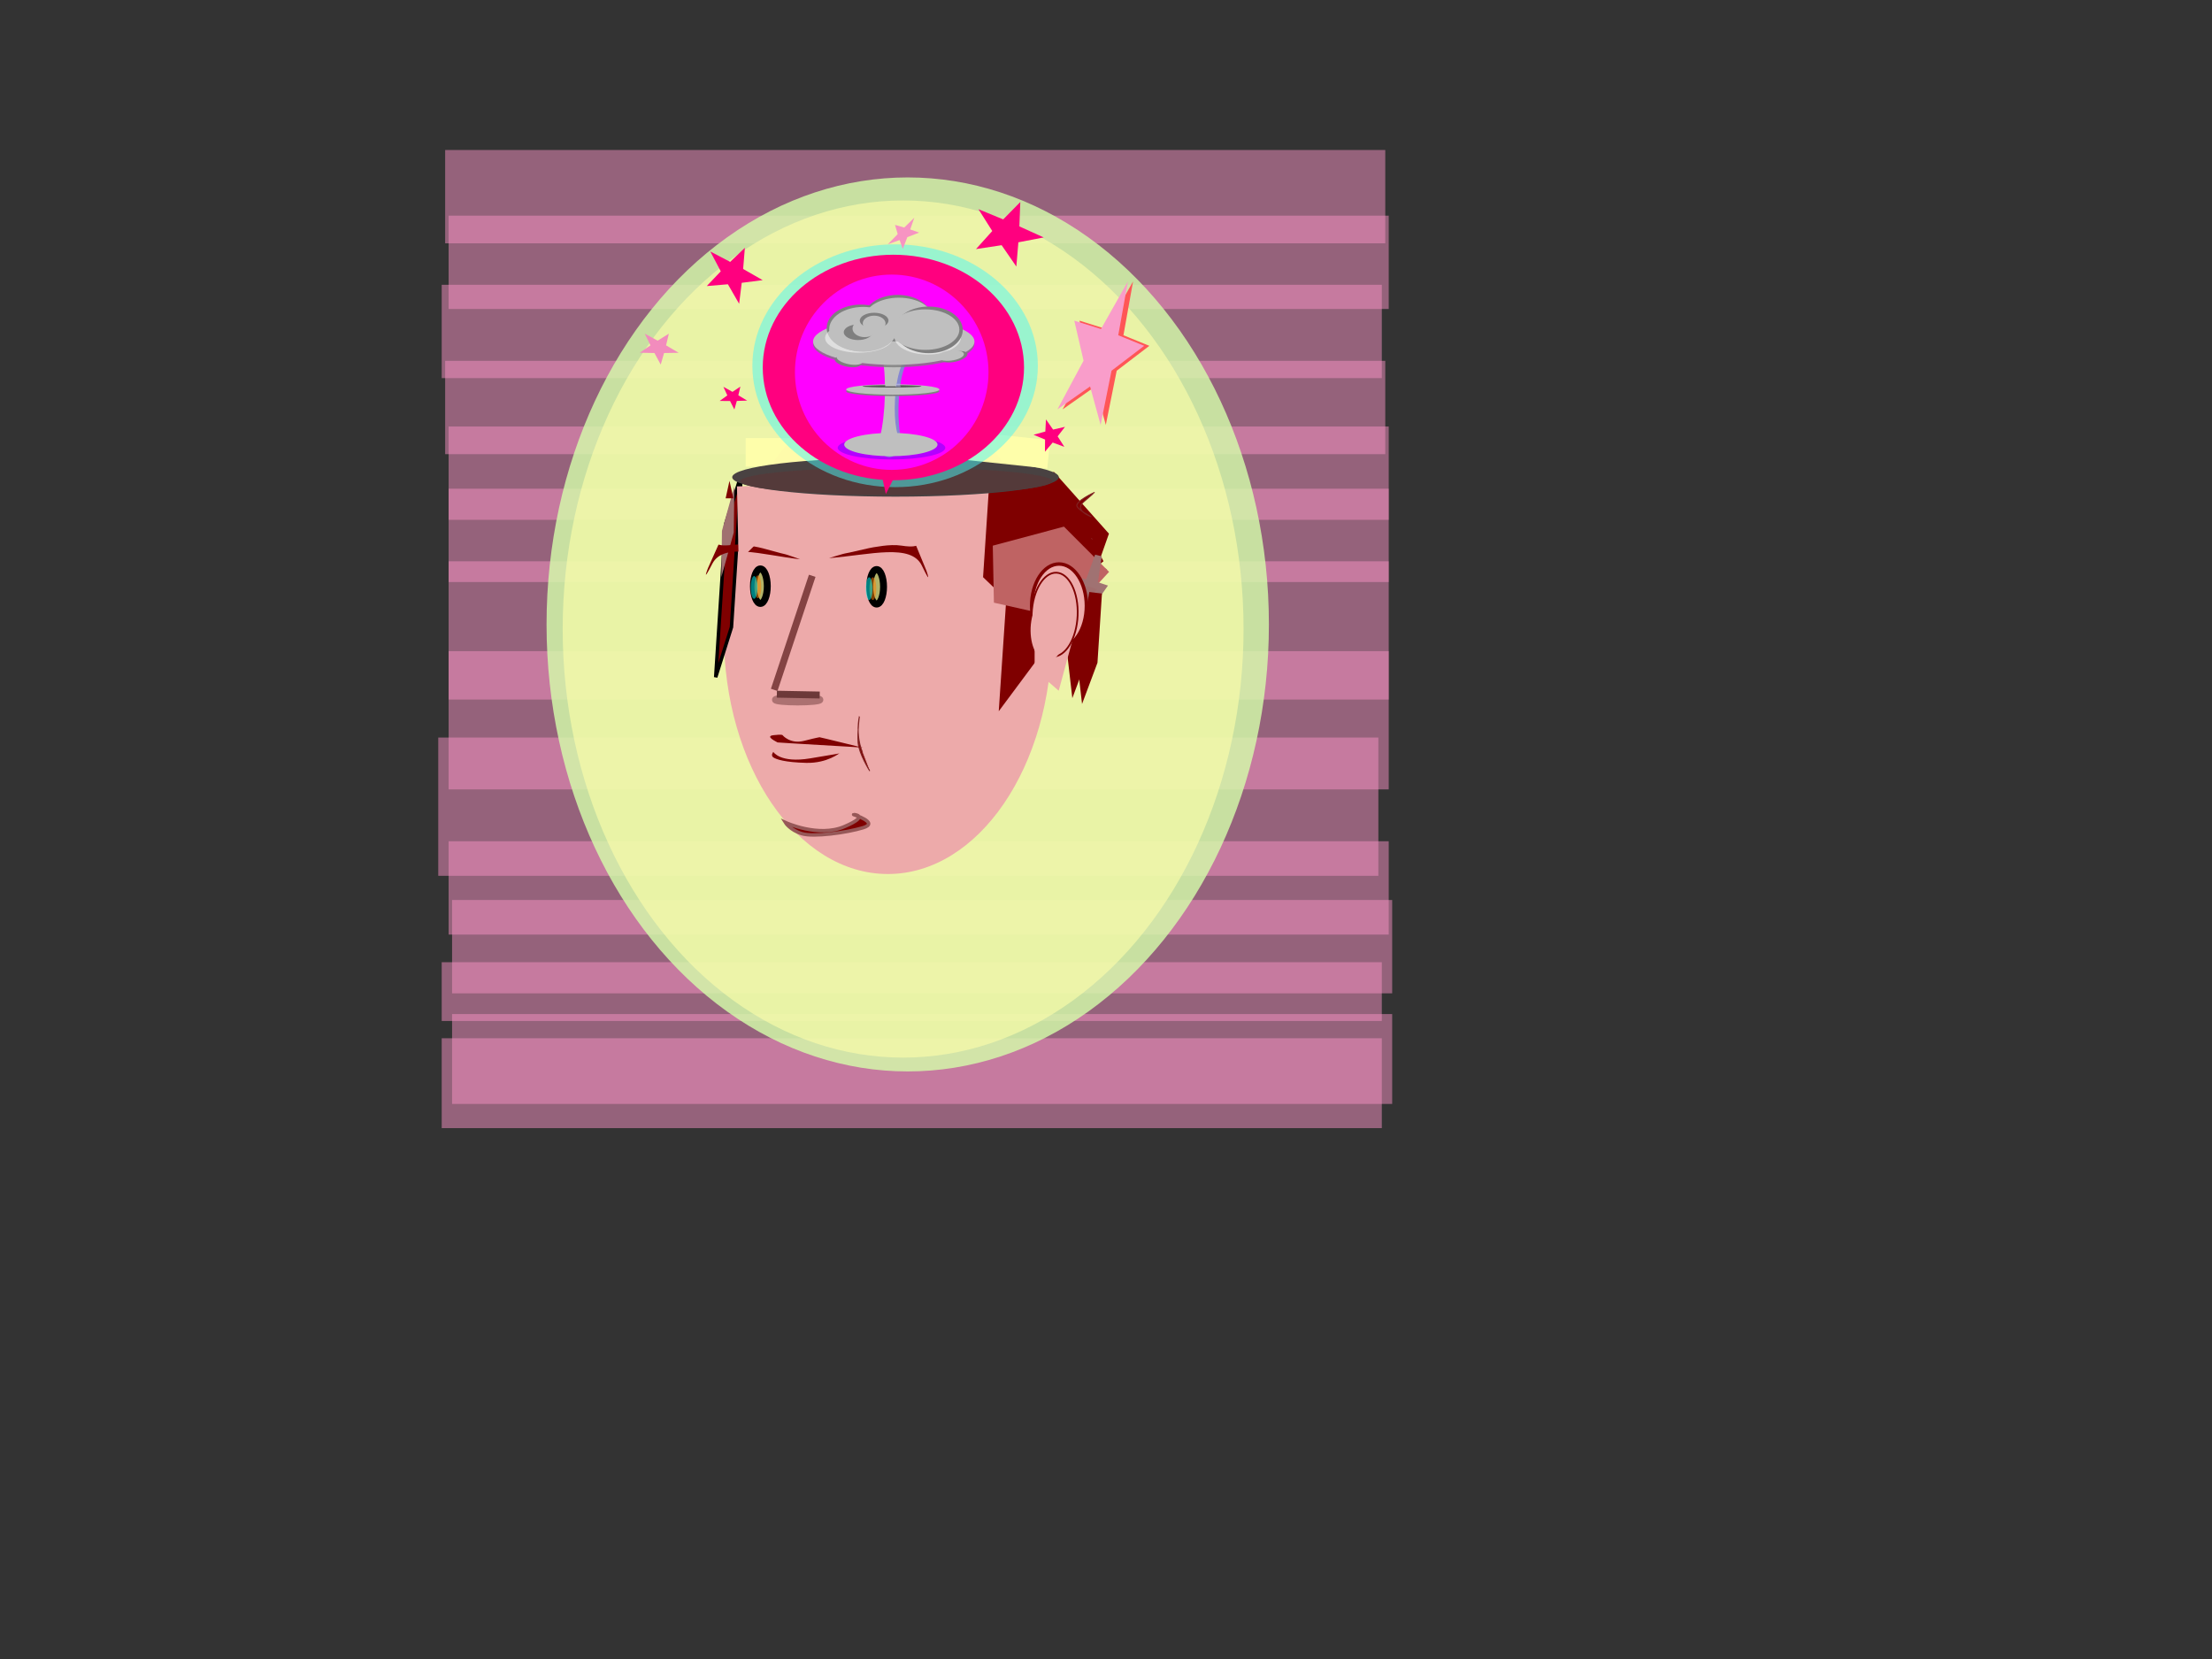 <svg width="640" height="480" xmlns="http://www.w3.org/2000/svg" xmlns:svg="http://www.w3.org/2000/svg">
 <rect width="100%" height="100%" fill="#333333" stroke="none"/>
 <!-- Created with SVG-edit - http://svg-edit.googlecode.com/ -->
 <defs>
  <radialGradient cy="0.5" cx="0.5" gradientTransform="rotate(4,0.5,0.5) translate(0,0.345) scale(1,0.31)" r="2.169" spreadMethod="repeat" id="svg_102">
   <stop offset="0" stop-color="#ffffaa"/>
  </radialGradient>
 </defs>
 <g>
  <title>Layer 1</title>
  <rect id="svg_97" stroke="#e5e58b" height="26" width="272" y="300.4" x="127.8" opacity="0.5" stroke-linecap="null" stroke-linejoin="null" stroke-dasharray="null" stroke-width="0" fill="#f993c4"/>
  <rect stroke="#e5e58b" id="svg_96" height="26" width="272" y="293.4" x="130.8" opacity="0.5" stroke-linecap="null" stroke-linejoin="null" stroke-dasharray="null" stroke-width="0" fill="#f993c4"/>
  <rect stroke="#e5e58b" id="svg_95" height="17" width="272" y="278.4" x="127.8" opacity="0.5" stroke-linecap="null" stroke-linejoin="null" stroke-dasharray="null" stroke-width="0" fill="#f993c4"/>
  <rect id="svg_94" stroke="#e5e58b" height="27" width="272" y="260.4" x="130.8" opacity="0.5" stroke-linecap="null" stroke-linejoin="null" stroke-dasharray="null" stroke-width="0" fill="#f993c4"/>
  <rect id="svg_92" stroke="#e5e58b" height="40" width="272" y="213.4" x="126.8" opacity="0.5" stroke-linecap="null" stroke-linejoin="null" stroke-dasharray="null" stroke-width="0" fill="#f993c4"/>
  <rect stroke="#e5e58b" id="svg_93" height="27" width="272" y="243.4" x="129.8" opacity="0.5" stroke-linecap="null" stroke-linejoin="null" stroke-dasharray="null" stroke-width="0" fill="#f993c4"/>
  <rect id="svg_91" stroke="#e5e58b" height="40" width="272" y="188.4" x="129.8" opacity="0.5" stroke-linecap="null" stroke-linejoin="null" stroke-dasharray="null" stroke-width="0" fill="#f993c4"/>
  <rect stroke="#e5e58b" id="svg_90" height="40" width="272" y="162.4" x="129.8" opacity="0.5" stroke-linecap="null" stroke-linejoin="null" stroke-dasharray="null" stroke-width="0" fill="#f993c4"/>
  <rect id="svg_89" stroke="#e5e58b" height="27" width="272" y="141.4" x="129.8" opacity="0.5" stroke-linecap="null" stroke-linejoin="null" stroke-dasharray="null" stroke-width="0" fill="#f993c4"/>
  <rect id="svg_88" stroke="#e5e58b" height="27" width="272" y="123.4" x="129.8" opacity="0.5" stroke-linecap="null" stroke-linejoin="null" stroke-dasharray="null" stroke-width="0" fill="#f993c4"/>
  <rect id="svg_87" stroke="#e5e58b" height="27" width="272" y="104.4" x="128.8" opacity="0.5" stroke-linecap="null" stroke-linejoin="null" stroke-dasharray="null" stroke-width="0" fill="#f993c4"/>
  <rect id="svg_86" stroke="#e5e58b" height="27" width="272" y="82.4" x="127.8" opacity="0.5" stroke-linecap="null" stroke-linejoin="null" stroke-dasharray="null" stroke-width="0" fill="#f993c4"/>
  <rect id="svg_85" stroke="#e5e58b" height="27" width="272" y="62.4" x="129.8" opacity="0.5" stroke-linecap="null" stroke-linejoin="null" stroke-dasharray="null" stroke-width="0" fill="#f993c4"/>
  <rect stroke="#e5e58b" id="svg_84" height="27" width="272" y="43.4" x="128.8" opacity="0.5" stroke-linecap="null" stroke-linejoin="null" stroke-dasharray="null" stroke-width="0" fill="#f993c4"/>
  <ellipse stroke="#e5e58b" id="svg_48" fill="#d4ffaa" stroke-width="0" stroke-dasharray="null" stroke-linejoin="null" stroke-linecap="null" opacity="0.8" cx="262.633" cy="180.667" rx="104.5" ry="129.333"/>
  <ellipse fill-opacity="0.63" fill="url(#svg_102)" stroke-width="0" stroke-dasharray="null" stroke-linejoin="null" stroke-linecap="null" opacity="0.95" cx="261.3" cy="182" id="svg_77" rx="98.5" ry="124" stroke="#e5e58b"/>
  <ellipse fill="#edaaaa" stroke-width="0" stroke-dasharray="null" stroke-linejoin="null" stroke-linecap="null" cx="256.89" cy="183.384" id="svg_41" rx="47.453" ry="69.495" stroke="#00ffff"/>
  <polygon transform="rotate(-45.091 211.385,78.616) " id="svg_72" fill="#ff007f" points="211.385,70.32 213.316,76.524 219.196,76.658 214.51,80.626 216.213,86.912 211.385,83.161 206.558,86.912 208.261,80.626 203.575,76.658 209.455,76.524 211.385,70.32 213.316,76.524 " stroke-width="0" stroke="#e5e58b"/>
  <path fill="#7f0000" stroke-dasharray="null" stroke-linejoin="null" stroke-linecap="null" d="m208.963,151.863l3.625,-14.75l0,44.25l-3.625,14.75l0,-44.25z" id="svg_7" stroke="#000000" transform="rotate(3.683 210.775,166.613) "/>
  <path transform="rotate(3.838 296.026,175.192) " fill="#7f0000" stroke-width="0" stroke-dasharray="null" stroke-linejoin="null" stroke-linecap="null" d="m291.033,159.694l9.986,-15.498l0,46.495l-9.986,15.498l0,-46.495l0,-0z" id="svg_8" stroke="#000000"/>
  <polygon id="svg_5" transform="rotate(-117.502 305.186,157.563) " stroke-width="0" points="286.41,157.563 300.754,172.915 323.962,167.051 323.962,148.075 300.754,142.211 286.41,157.563 " fill="#7f0000" stroke="#000000"/>
  <polygon id="svg_10" transform="rotate(-97.083 296.025,160.855) " stroke-width="0" points="276.251,160.855 291.357,173.119 315.799,168.435 315.799,153.276 291.357,148.592 276.251,160.855 " fill="#7f0000" stroke="#000000"/>
  <line id="svg_17" y2="199.6" x2="224" y1="166.6" x1="235" stroke-linecap="null" stroke-linejoin="null" stroke-dasharray="null" stroke-width="2" stroke="#844343" fill="none"/>
  <line transform="rotate(37.462 230.968,200.968) " id="svg_18" y2="204.645" x2="225.975" y1="197.292" x1="235.962" stroke-linecap="null" stroke-linejoin="null" stroke-dasharray="null" stroke-width="2" fill="none" stroke="#6d3939"/>
  <path id="svg_20" d="m240.312,159.477c12.052,0.747 24.104,-0.896 26.271,5.976c2.167,6.873 1.083,1.644 1.083,1.554c0,-0.09 -1.896,-7.381 -1.896,-7.471c0,-0.09 -0.812,0.388 -4.198,-0.657c-3.385,-1.046 -8.125,-0.598 -8.125,-0.687c0,-0.09 -8.26,0.687 -8.26,0.598c0,-0.09 -4.875,0.687 -4.875,0.687l0,-0l-0,0z" stroke-linecap="null" stroke-linejoin="null" stroke-dasharray="null" stroke-width="0" fill="#7f0000" stroke="#000000" transform="rotate(-8.166 254.125,163.583) "/>
  <ellipse ry="5" rx="2" id="svg_22" cy="169.6" cx="220" stroke-linecap="null" stroke-linejoin="null" stroke-dasharray="null" stroke-width="2" stroke="#000000" fill="#b2b267"/>
  <ellipse id="svg_24" ry="5" rx="2" cy="169.778" cx="253.638" stroke-linecap="null" stroke-linejoin="null" stroke-dasharray="null" stroke-width="2" stroke="#000000" fill="#b2b267"/>
  <ellipse stroke="#000000" opacity="0.5" ry="3.293" rx="0.979" id="svg_25" cy="169.782" cx="219.262" stroke-linecap="null" stroke-linejoin="null" stroke-dasharray="null" stroke-width="0" fill="#ff7f00"/>
  <ellipse id="svg_26" stroke="#000000" opacity="0.5" ry="3.293" rx="0.979" cy="170.316" cx="252.544" stroke-linecap="null" stroke-linejoin="null" stroke-dasharray="null" stroke-width="0" fill="#ff7f00"/>
  <ellipse id="svg_27" stroke="#000000" opacity="0.5" ry="3.293" rx="0.979" cy="170.316" cx="251.477" stroke-linecap="null" stroke-linejoin="null" stroke-dasharray="null" stroke-width="0" fill="#00ffff"/>
  <ellipse id="svg_28" stroke="#000000" opacity="0.5" ry="3.293" rx="0.979" cy="169.96" cx="218.195" stroke-linecap="null" stroke-linejoin="null" stroke-dasharray="null" stroke-width="0" fill="#00ffff"/>
  <path fill="#7f0000" stroke-width="0" d="m226.423,212.715c0,0 2.181,2.693 6.3,1.616c4.119,-1.077 4.361,-0.969 4.361,-1.034c0,-0.065 12.599,3.081 12.599,3.016c0,-0.065 -24.714,-1.443 -24.714,-1.508c0,-0.065 -3.877,-1.767 -1.211,-2.09c2.665,-0.323 2.665,0 2.665,0l-0,0z" id="svg_1" stroke="#000000"/>
  <ellipse fill="none" stroke-width="2" stroke-dasharray="null" stroke-linejoin="null" stroke-linecap="null" opacity="0.5" cx="230.79" cy="202.468" id="svg_11" rx="6.431" ry="0.633" stroke="#6d3939"/>
  <path fill="#7f0000" stroke-width="0" stroke-dasharray="null" stroke-linejoin="null" stroke-linecap="null" d="m223.741,217.549c0,0 1.962,3.314 10.651,1.873c8.689,-1.441 8.689,-1.441 8.61,-1.522c-0.08,-0.081 -3.564,2.963 -9.731,2.819c-6.167,-0.144 -8.689,-1.009 -9.53,-1.585c-0.841,-0.576 0,-1.585 0,-1.585l0,0z" id="svg_13" stroke="#7f0000"/>
  <polygon id="svg_14" fill="#a06d6d" points="311.472,155.044 313.008,162.284 317.686,162.44 313.958,167.071 315.313,174.408 311.472,170.03 307.631,174.408 308.986,167.071 305.257,162.44 309.935,162.284 311.472,155.044 313.008,162.284 " stroke-width="2" transform="rotate(21.281 311.472,164.726) " stroke="#a07272"/>
  <path fill="#7f0000" stroke-dasharray="null" stroke-linejoin="null" stroke-linecap="null" d="m239.913,226.576c0,0 -4.412,9.555 -1.176,17.062c3.235,7.507 3.529,2.73 3.497,2.684c-0.033,-0.046 -2.32,7.553 -3.791,2.775c-1.471,-4.777 -2.794,-14.332 -1.765,-17.744c1.029,-3.412 3.235,-4.777 3.235,-4.777l0,0z" id="svg_15" transform="rotate(-89.883 239.274,238.625) " stroke="#965858"/>
  <path fill="#7f0000" stroke-width="0.3" stroke-dasharray="null" stroke-linejoin="null" stroke-linecap="null" d="m249.904,207.433c0,0 -1.92,4.692 -0.795,9.948c1.126,5.256 1.324,6.006 1.31,5.994c-0.015,-0.013 -2.303,-5.431 -2.038,-8.622c0.265,-3.191 1.523,-7.32 1.523,-7.32l0,0z" id="svg_19" transform="rotate(-9.175 249.389,215.404) " stroke="#7f2323"/>
  <polygon transform="rotate(-83.042 312.223,185.906) " stroke-width="0" points="296.017,185.906 308.397,188.889 328.428,187.75 328.428,184.063 308.397,182.923 296.017,185.906 " fill="#7f0000" id="svg_29" stroke="#000000"/>
  <path stroke="#7f2323" fill="#7f0000" stroke-width="0.3" stroke-dasharray="null" stroke-linejoin="null" stroke-linecap="null" d="m312.897,142.58c0,0 5.02,2.065 2.077,4.379c-2.943,2.313 -3.462,2.644 -3.424,2.638c0.038,-0.006 6.02,-2.39 5.328,-3.795c-0.692,-1.404 -3.981,-3.222 -3.981,-3.222z" transform="rotate(176.874 314.241,146.089) " id="svg_32"/>
  <polygon transform="rotate(-97.083 309.256,161.708) " stroke-width="0" points="301.203,161.708 307.355,171.567 317.31,167.801 317.31,155.615 307.355,151.849 301.203,161.708 " fill="#7f0000" id="svg_33" stroke="#000000"/>
  <polygon stroke="#000000" transform="rotate(178.855 304.146,165.792) " stroke-width="0" points="287.401,165.792 300.193,179.139 320.89,174.041 320.89,157.544 300.193,152.446 287.401,165.792 " fill="#bf6363" id="svg_34"/>
  <polygon fill="#a06d6d" points="315.034,160.466 315.874,168.846 318.432,169.027 316.393,174.387 317.134,182.88 315.034,177.812 312.934,182.88 313.674,174.387 311.636,169.027 314.194,168.846 315.034,160.466 315.874,168.846 " stroke-width="2" transform="rotate(14.28 315.034,171.673) " id="svg_36" stroke="#a07272"/>
  <path fill="#a07070" stroke-width="0" stroke-dasharray="null" stroke-linejoin="null" stroke-linecap="null" d="m208.867,153.825l1.726,-13.29l1.726,13.29l-1.726,13.29l-1.726,-13.29z" id="svg_38" transform="rotate(8.145 210.593,153.825) " stroke="#000000"/>
  <path transform="rotate(10.333 217.963,163.418) " id="svg_21" d="m230.969,159.417c-11.348,0.728 -22.696,-0.873 -24.736,5.823c-2.04,6.697 -1.02,1.601 -1.02,1.514c0,-0.087 1.785,-7.192 1.785,-7.279c0,-0.087 0.765,0.379 3.953,-0.641c3.188,-1.019 7.65,-0.582 7.65,-0.67c0,-0.087 7.778,0.67 7.778,0.582c0,-0.087 4.59,0.67 4.59,0.67l0,0l0,-0z" stroke-linecap="null" stroke-linejoin="null" stroke-dasharray="null" stroke-width="0" fill="#7f0000" stroke="#000000"/>
  <polygon transform="rotate(-83.042 315.035,187.594) " stroke-width="0" points="298.83,187.594 311.21,190.576 331.241,189.437 331.241,185.75 311.21,184.611 298.83,187.594 " fill="#7f0000" stroke="#000000" id="svg_40"/>
  <ellipse fill="#edaaaa" stroke-dasharray="null" stroke-linejoin="null" stroke-linecap="null" cx="306.411" cy="175.286" id="svg_39" rx="7.919" ry="12.103" stroke="#7f0000"/>
  <polygon id="svg_35" fill="#edaaaa" points="310.622,184.031 306.315,199.843 299.347,193.804 299.347,174.258 306.315,168.218 310.622,184.031 " stroke-width="0" stroke="#a07272"/>
  <path fill="#edaaaa" stroke-width="0" stroke-dasharray="null" stroke-linejoin="null" stroke-linecap="null" d="m214.037,162.704l0,-22.815l21.677,22.815l-21.677,0z" id="svg_44" transform="rotate(88.674 224.876,151.297) " stroke="#f23c3c"/>
  <path fill="#edaaaa" stroke-width="0" stroke-dasharray="null" stroke-linejoin="null" stroke-linecap="null" d="m265.444,194.128l0,-17.461l15.821,17.461l-15.821,0z" id="svg_45" transform="rotate(18.743 273.355,185.398) " stroke="#f23c3c"/>
  <path fill="#7f0000" stroke-width="0" stroke-dasharray="null" stroke-linejoin="null" stroke-linecap="null" d="m209.949,144.184l1.115,-5.062l1.115,5.062l-2.23,0z" id="svg_2" stroke="#000000"/>
  <ellipse fill="#edaaaa" stroke-dasharray="null" stroke-linejoin="null" stroke-linecap="null" cx="305.145" cy="177.817" rx="6.653" ry="12.13" id="svg_3" stroke-width="0.5" transform="rotate(2.505 305.145,177.817) " stroke="#7f0000"/>
  <ellipse fill="#edaaaa" stroke-dasharray="null" stroke-linejoin="null" stroke-linecap="null" cx="303.366" cy="181.84" rx="5.178" ry="9.409" stroke-width="0" transform="rotate(2.505 303.366,181.84) " id="svg_6" stroke="#7f0000"/>
  <rect fill="#ffffaa" stroke-width="0" stroke-dasharray="null" stroke-linejoin="null" stroke-linecap="null" opacity="0.95" x="215.75" y="126.75" width="25.5" height="8.25" id="svg_78" stroke="#e5e58b"/>
  <ellipse fill="#494242" stroke-width="0" stroke-dasharray="null" stroke-linejoin="null" stroke-linecap="null" cx="259.1" cy="138.075" id="svg_43" rx="47.25" ry="5.625" stroke="#000000"/>
  <ellipse stroke="#000000" id="svg_53" fill="#543a3a" stroke-width="0" stroke-dasharray="null" stroke-linejoin="null" stroke-linecap="null" cx="259.337" cy="139.232" rx="45.114" ry="3.994"/>
  <rect fill="#ffffaa" stroke-width="0" stroke-dasharray="null" stroke-linejoin="null" stroke-linecap="null" opacity="0.95" x="278" y="126" width="25.5" height="8.25" stroke="#e5e58b" id="svg_79" transform="rotate(6.009 290.75,130.125) "/>
  <ellipse stroke="#e5e58b" opacity="0.5" id="svg_83" fill="#4af7f7" stroke-width="0" stroke-dasharray="null" stroke-linejoin="null" stroke-linecap="null" cx="258.986" cy="105.825" rx="41.298" ry="35.125"/>
  <ellipse fill="#ff007f" stroke-width="0" stroke-dasharray="null" stroke-linejoin="null" stroke-linecap="null" cx="258.486" cy="106.325" id="svg_46" rx="37.798" ry="32.625" stroke="#e5e58b"/>
  <polygon stroke="#e5e58b" transform="rotate(44.756 260.75,117.117) " fill="#ff007f" points="260.75,95.646 266.76,111.702 285.06,112.048 270.474,122.318 275.774,138.588 260.75,128.879 245.726,138.588 251.026,122.318 236.44,112.048 254.74,111.702 260.75,95.646 266.76,111.702 " stroke-width="0" id="svg_49"/>
  <polygon fill="#ff007f" points="291.715,57.724 294.258,64.301 302.001,64.443 295.829,68.65 298.072,75.315 291.715,71.337 285.357,75.315 287.6,68.65 281.428,64.443 289.172,64.301 291.715,57.724 294.258,64.301 " stroke-width="0" id="svg_50" stroke="#e5e58b" transform="rotate(23.396 291.715,66.519) "/>
  <ellipse stroke="#e5e58b" fill="#ff00ff" stroke-width="0" stroke-dasharray="null" stroke-linejoin="null" stroke-linecap="null" cx="258" cy="107.7" id="svg_52" rx="28" ry="28.25"/>
  <ellipse fill="#bfbfbf" stroke-width="0" stroke-dasharray="null" stroke-linejoin="null" stroke-linecap="null" cx="258.228" cy="112.604" rx="19.693" ry="6.75" id="svg_31" transform="rotate(93.094 258.228,112.604) " stroke="#e5e58b"/>
  <ellipse fill="#ff00ff" stroke-width="0" stroke-dasharray="null" stroke-linejoin="null" stroke-linecap="null" cx="252.374" cy="114.305" rx="16.814" ry="3.65" id="svg_30" transform="rotate(91.415 252.374,114.305) " stroke="#e5e58b"/>
  <ellipse stroke="#e5e58b" transform="rotate(93.201 261.938,115.809) " id="svg_73" opacity="0.3" fill="#0000ff" stroke-width="0" stroke-dasharray="null" stroke-linejoin="null" stroke-linecap="null" cx="261.938" cy="115.809" rx="11.982" ry="3.001"/>
  <ellipse stroke="#e5e58b" fill="#ff00ff" stroke-width="0" stroke-dasharray="null" stroke-linejoin="null" stroke-linecap="null" cx="263.585" cy="117.62" rx="14.061" ry="3.622" transform="rotate(91.415 263.585,117.62) " id="svg_37"/>
  <ellipse stroke="#e5e58b" id="svg_76" fill="#7f7f7f" stroke-width="0" stroke-dasharray="null" stroke-linejoin="null" stroke-linecap="null" cx="258.312" cy="113.221" rx="13.5" ry="1.367"/>
  <ellipse opacity="0.8" id="svg_16" fill="#7f7f7f" stroke-width="0" stroke-dasharray="null" stroke-linejoin="null" stroke-linecap="null" cx="258.594" cy="99.524" rx="23.344" ry="6.75" stroke="#e5e58b"/>
  <ellipse fill="#bfbfbf" stroke-width="0" stroke-dasharray="null" stroke-linejoin="null" stroke-linecap="null" cx="258.594" cy="98.813" id="svg_23" rx="23.344" ry="6.75" stroke="#e5e58b"/>
  <ellipse stroke="#e5e58b" opacity="0.3" fill="#0000ff" stroke-width="0" stroke-dasharray="null" stroke-linejoin="null" stroke-linecap="null" cx="257.937" cy="129.563" rx="15.563" ry="3.375" id="svg_54"/>
  <ellipse fill="#bfbfbf" stroke-width="0" stroke-dasharray="null" stroke-linejoin="null" stroke-linecap="null" cx="257.75" cy="128.625" rx="13.5" ry="3.375" id="svg_47" stroke="#e5e58b"/>
  <ellipse fill="#7f7f7f" stroke-width="0" stroke-dasharray="null" stroke-linejoin="null" stroke-linecap="null" cx="259.719" cy="92.063" rx="9.844" ry="6.75" stroke="#e5e58b" id="svg_58"/>
  <ellipse fill="#7f7f7f" stroke-width="0" stroke-dasharray="null" stroke-linejoin="null" stroke-linecap="null" cx="249.031" cy="94.875" rx="9.844" ry="6.75" stroke="#e5e58b" id="svg_59"/>
  <ellipse stroke="#e5e58b" fill="#ffffff" stroke-width="0" stroke-dasharray="null" stroke-linejoin="null" stroke-linecap="null" opacity="0.5" cx="248.504" cy="97.784" rx="9.776" ry="4.258" id="svg_60"/>
  <ellipse stroke="#e5e58b" fill="#bfbfbf" stroke-width="0" stroke-dasharray="null" stroke-linejoin="null" stroke-linecap="null" cx="249.752" cy="95.282" rx="9.844" ry="6.483" id="svg_55"/>
  <ellipse stroke="#e5e58b" id="svg_4" fill="#bfbfbf" stroke-width="0" stroke-dasharray="null" stroke-linejoin="null" stroke-linecap="null" cx="260.074" cy="91.99" rx="9.844" ry="5.86"/>
  <ellipse stroke="#e5e58b" id="svg_12" fill="#ffffff" stroke-width="0" stroke-dasharray="null" stroke-linejoin="null" stroke-linecap="null" opacity="0.5" cx="268.437" cy="97.606" rx="9.598" ry="4.97"/>
  <ellipse fill="#7f7f7f" stroke-width="0" stroke-dasharray="null" stroke-linejoin="null" stroke-linecap="null" cx="268.719" cy="95.438" rx="9.844" ry="6.75" stroke="#e5e58b" id="svg_62"/>
  <ellipse id="svg_9" stroke="#e5e58b" fill="#bfbfbf" stroke-width="0" stroke-dasharray="null" stroke-linejoin="null" stroke-linecap="null" cx="267.727" cy="95.371" rx="9.844" ry="5.86"/>
  <ellipse id="svg_63" stroke="#e5e58b" transform="rotate(10.811 245.323,104.639) " fill="#7f7f7f" stroke-width="0" stroke-dasharray="null" stroke-linejoin="null" stroke-linecap="null" cx="245.323" cy="104.639" rx="3.87" ry="1.477"/>
  <ellipse stroke="#e5e58b" transform="rotate(10.811 245.857,103.927) " id="svg_57" fill="#bfbfbf" stroke-width="0" stroke-dasharray="null" stroke-linejoin="null" stroke-linecap="null" cx="245.857" cy="103.927" rx="3.87" ry="1.477"/>
  <ellipse id="svg_64" stroke="#e5e58b" transform="rotate(-12.598 276.113,103.215) " fill="#7f7f7f" stroke-width="0" stroke-dasharray="null" stroke-linejoin="null" stroke-linecap="null" cx="276.113" cy="103.215" rx="3.87" ry="1.477"/>
  <ellipse id="svg_65" stroke="#e5e58b" transform="rotate(-6.948 275.046,102.859) " fill="#bfbfbf" stroke-width="0" stroke-dasharray="null" stroke-linejoin="null" stroke-linecap="null" cx="275.046" cy="102.859" rx="3.87" ry="1.477"/>
  <ellipse stroke="#e5e58b" fill="#bfbfbf" stroke-width="0" stroke-dasharray="null" stroke-linejoin="null" stroke-linecap="null" cx="258.312" cy="112.688" id="svg_42" rx="13.5" ry="1.5"/>
  <ellipse stroke="#e5e58b" ry="0.356" rx="8.543" id="svg_66" cy="111.779" cx="258.08" opacity="0.8" stroke-linecap="null" stroke-linejoin="null" stroke-dasharray="null" stroke-width="0" fill="#3f3f3f"/>
  <rect stroke="#e5e58b" id="svg_67" height="1.602" width="3.204" y="110.177" x="256.122" stroke-linecap="null" stroke-linejoin="null" stroke-dasharray="null" stroke-width="0" fill="#bfbfbf"/>
  <ellipse stroke="#e5e58b" id="svg_68" fill="#7f7f7f" stroke-width="0" stroke-dasharray="null" stroke-linejoin="null" stroke-linecap="null" cx="248.275" cy="96.126" rx="4.148" ry="2.264"/>
  <ellipse stroke="#e5e58b" id="svg_69" fill="#bfbfbf" stroke-width="0" stroke-dasharray="null" stroke-linejoin="null" stroke-linecap="null" cx="250.173" cy="95.071" rx="3.516" ry="2.475"/>
  <ellipse id="svg_70" stroke="#e5e58b" fill="#7f7f7f" stroke-width="0" stroke-dasharray="null" stroke-linejoin="null" stroke-linecap="null" cx="252.916" cy="92.751" rx="4.148" ry="2.264"/>
  <ellipse stroke="#e5e58b" id="svg_71" fill="#bfbfbf" stroke-width="0" stroke-dasharray="null" stroke-linejoin="null" stroke-linecap="null" cx="252.916" cy="93.595" rx="3.305" ry="2.264"/>
  <rect stroke="#e5e58b" id="svg_74" height="0.311" width="1.424" y="111.645" x="259.147" opacity="0.5" stroke-linecap="null" stroke-linejoin="null" stroke-dasharray="null" stroke-width="0" fill="#b0b0f4"/>
  <rect stroke="#e5e58b" id="svg_75" height="0.712" width="1.29" y="110.978" x="259.147" opacity="0.5" stroke-linecap="null" stroke-linejoin="null" stroke-dasharray="null" stroke-width="0" fill="#b0b0f4"/>
  <polygon fill="#ff007f" points="212.469,111.101 213.315,113.968 215.889,114.03 213.837,115.863 214.583,118.768 212.469,117.034 210.355,118.768 211.101,115.863 209.049,114.03 211.624,113.968 212.469,111.101 213.315,113.968 " stroke-width="0" id="svg_56" transform="rotate(104.739 212.469,114.935) " stroke="#e5e58b"/>
  <polygon fill="#ff007f" points="304.392,121.858 305.535,125.272 309.014,125.346 306.241,127.53 307.249,130.989 304.392,128.925 301.535,130.989 302.543,127.53 299.77,125.346 303.249,125.272 304.392,121.858 305.535,125.272 " stroke-width="0" transform="rotate(128.831 304.392,126.424) " id="svg_61" stroke="#e5e58b"/>
  <polygon fill="#f28cbd" points="191.094,95.229 192.237,99.309 195.716,99.397 192.943,102.006 193.951,106.14 191.094,103.673 188.237,106.14 189.245,102.006 186.472,99.397 189.951,99.309 191.094,95.229 192.237,99.309 " stroke-width="0" transform="rotate(104.739 191.094,100.685) " stroke="#e5e58b" id="svg_80"/>
  <polygon transform="rotate(-45.091 261.26,67.366) " fill="#f794c2" points="261.26,64.113 262.602,66.546 266.688,66.598 263.432,68.154 264.615,70.62 261.26,69.148 257.906,70.62 259.089,68.154 255.832,66.598 259.919,66.546 261.26,64.113 262.602,66.546 " stroke-width="0" id="svg_81" stroke="#e5e58b"/>
  <polygon id="svg_82" fill="#ff5656" points="320.765,80.179 323.421,95.789 331.51,96.126 325.063,106.11 327.406,121.928 320.765,112.489 314.124,121.928 316.466,106.11 310.019,96.126 318.108,95.789 320.765,80.179 323.421,95.789 " stroke-width="0" stroke="#e5e58b" transform="rotate(19.8 320.765,101.054) "/>
  <polygon id="svg_51" fill="#f99dca" points="319.265,80.179 321.921,95.789 330.01,96.126 323.563,106.11 325.906,121.928 319.265,112.489 312.624,121.928 314.966,106.11 308.519,96.126 316.608,95.789 319.265,80.179 321.921,95.789 " stroke-width="0" stroke="#e5e58b" transform="rotate(19.8 319.265,101.054) "/>
 </g>
</svg>
